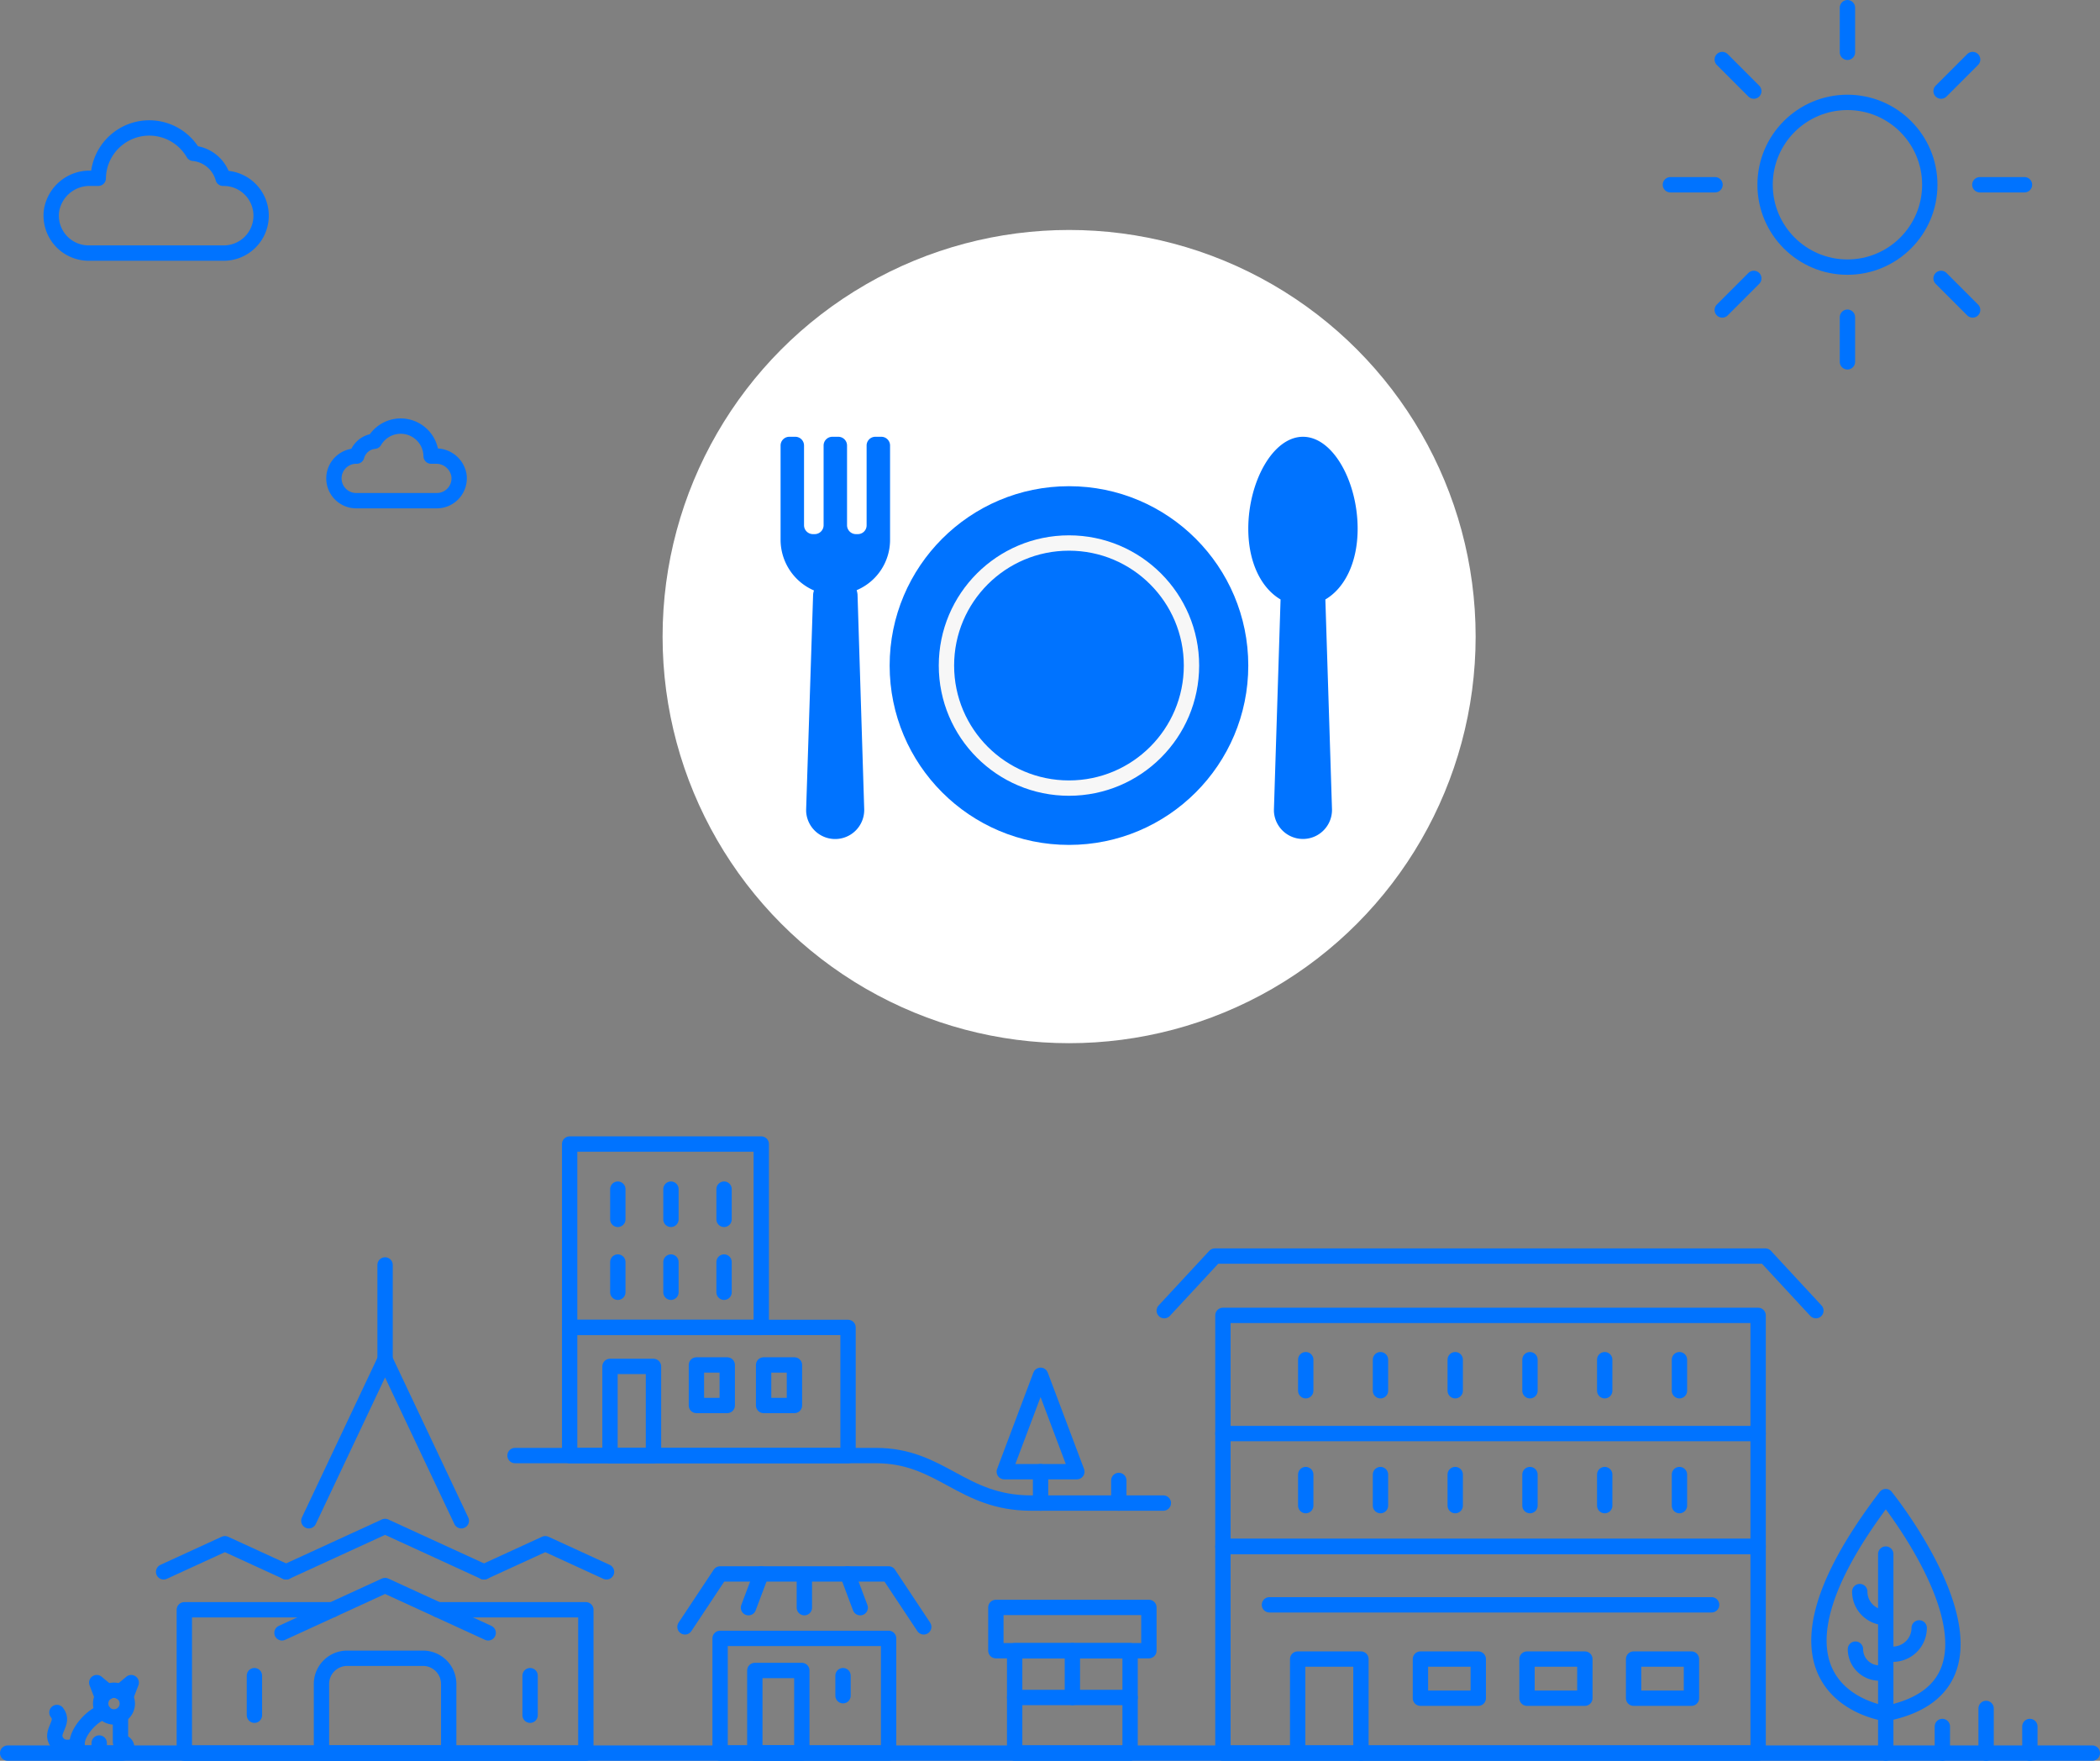 <svg xmlns="http://www.w3.org/2000/svg" width="273.781" height="229.508" viewBox="0 0 273.781 229.508">
  <rect x="0" y="0" width="273.781" height="229.508" fill="#808080" stroke="none"/>
  <g id="cover_food" transform="translate(-658 -1341)">
    <g id="Group_2362" data-name="Group 2362" transform="translate(-5150.965 -52.374)">
      <g id="Group_2336" data-name="Group 2336">
        <g id="Group_2332" data-name="Group 2332">
          <rect id="Rectangle_846" data-name="Rectangle 846" width="69.778" height="30.121" transform="translate(5968.399 1564.827)" stroke-width="2" stroke="#0073ff" stroke-linecap="round" stroke-linejoin="round" fill="none"/>
          <line id="Line_1611" data-name="Line 1611" x2="69.778" transform="translate(5968.399 1580.229)" fill="none" stroke="#0073ff" stroke-linecap="round" stroke-linejoin="round" stroke-width="2"/>
          <path id="Path_1522" data-name="Path 1522" d="M6045.707,1564.214l-6.592-7.118h-71.764l-6.6,7.118" fill="none" stroke="#0073ff" stroke-linecap="round" stroke-linejoin="round" stroke-width="2"/>
        </g>
        <g id="Group_2333" data-name="Group 2333">
          <path id="Path_1523" data-name="Path 1523" d="M5978.146,1621.209v-11.583h8.247v12.248" fill="none" stroke="#0073ff" stroke-linecap="round" stroke-linejoin="round" stroke-width="2"/>
        </g>
        <g id="Group_2334" data-name="Group 2334">
          <line id="Line_1612" data-name="Line 1612" y1="4.048" transform="translate(6027.919 1570.602)" fill="none" stroke="#0073ff" stroke-linecap="round" stroke-linejoin="round" stroke-width="2"/>
          <line id="Line_1613" data-name="Line 1613" y1="4.048" transform="translate(6018.174 1570.602)" fill="none" stroke="#0073ff" stroke-linecap="round" stroke-linejoin="round" stroke-width="2"/>
          <line id="Line_1614" data-name="Line 1614" y2="4.048" transform="translate(6008.43 1570.602)" fill="none" stroke="#0073ff" stroke-linecap="round" stroke-linejoin="round" stroke-width="2"/>
          <line id="Line_1615" data-name="Line 1615" y1="4.048" transform="translate(5998.685 1570.602)" fill="none" stroke="#0073ff" stroke-linecap="round" stroke-linejoin="round" stroke-width="2"/>
          <line id="Line_1616" data-name="Line 1616" y1="4.048" transform="translate(5988.94 1570.602)" fill="none" stroke="#0073ff" stroke-linecap="round" stroke-linejoin="round" stroke-width="2"/>
          <line id="Line_1617" data-name="Line 1617" y1="4.048" transform="translate(5979.196 1570.602)" fill="none" stroke="#0073ff" stroke-linecap="round" stroke-linejoin="round" stroke-width="2"/>
        </g>
        <g id="Group_2335" data-name="Group 2335">
          <line id="Line_1618" data-name="Line 1618" y1="4.048" transform="translate(6027.919 1585.577)" fill="none" stroke="#0073ff" stroke-linecap="round" stroke-linejoin="round" stroke-width="2"/>
          <line id="Line_1619" data-name="Line 1619" y1="4.048" transform="translate(6018.174 1585.577)" fill="none" stroke="#0073ff" stroke-linecap="round" stroke-linejoin="round" stroke-width="2"/>
          <line id="Line_1620" data-name="Line 1620" y2="4.048" transform="translate(6008.43 1585.577)" fill="none" stroke="#0073ff" stroke-linecap="round" stroke-linejoin="round" stroke-width="2"/>
          <line id="Line_1621" data-name="Line 1621" y1="4.048" transform="translate(5998.685 1585.577)" fill="none" stroke="#0073ff" stroke-linecap="round" stroke-linejoin="round" stroke-width="2"/>
          <line id="Line_1622" data-name="Line 1622" y1="4.048" transform="translate(5988.94 1585.577)" fill="none" stroke="#0073ff" stroke-linecap="round" stroke-linejoin="round" stroke-width="2"/>
          <line id="Line_1623" data-name="Line 1623" y1="4.048" transform="translate(5979.196 1585.577)" fill="none" stroke="#0073ff" stroke-linecap="round" stroke-linejoin="round" stroke-width="2"/>
        </g>
        <rect id="Rectangle_847" data-name="Rectangle 847" width="69.778" height="26.924" transform="translate(5968.399 1594.948)" stroke-width="2" stroke="#0073ff" stroke-linecap="round" stroke-linejoin="round" fill="none"/>
        <line id="Line_1624" data-name="Line 1624" x2="57.647" transform="translate(5974.464 1602.554)" fill="none" stroke="#0073ff" stroke-linecap="round" stroke-linejoin="round" stroke-width="2"/>
        <rect id="Rectangle_848" data-name="Rectangle 848" width="7.541" height="5.101" transform="translate(5994.149 1609.626)" stroke-width="2" stroke="#0073ff" stroke-linecap="round" stroke-linejoin="round" fill="none"/>
        <rect id="Rectangle_849" data-name="Rectangle 849" width="7.541" height="5.101" transform="translate(6008.045 1609.626)" stroke-width="2" stroke="#0073ff" stroke-linecap="round" stroke-linejoin="round" fill="none"/>
        <rect id="Rectangle_850" data-name="Rectangle 850" width="7.541" height="5.101" transform="translate(6021.941 1609.626)" stroke-width="2" stroke="#0073ff" stroke-linecap="round" stroke-linejoin="round" fill="none"/>
      </g>
      <g id="Group_2337" data-name="Group 2337">
        <path id="Path_1524" data-name="Path 1524" d="M6081.745,1621.882h-271.78" fill="none" stroke="#0073ff" stroke-linecap="round" stroke-linejoin="round" stroke-width="2"/>
      </g>
      <path id="Path_1525" data-name="Path 1525" d="M5883.381,1621.872" fill="#283348"/>
      <path id="Path_1526" data-name="Path 1526" d="M5838.047,1416.611h0a4.454,4.454,0,0,0-3.872-3.251,6.651,6.651,0,0,0-12.4,3.251h-1.047a5.023,5.023,0,0,0-5.051,4.251,4.886,4.886,0,0,0,4.834,5.5h17.575a4.874,4.874,0,1,0-.038-9.747Z" fill="none" stroke="#0073ff" stroke-linecap="round" stroke-linejoin="round" stroke-width="2"/>
      <path id="Path_1527" data-name="Path 1527" d="M5855.469,1452.824h0a2.656,2.656,0,0,1,2.309-1.938,3.965,3.965,0,0,1,7.392,1.938h.624a3,3,0,0,1,3.011,2.535,2.913,2.913,0,0,1-2.882,3.276h-10.476a2.906,2.906,0,1,1,.022-5.811Z" fill="none" stroke="#0073ff" stroke-linecap="round" stroke-linejoin="round" stroke-width="2"/>
      <g id="Group_2340" data-name="Group 2340">
        <circle id="Ellipse_204" data-name="Ellipse 204" cx="53" cy="53" r="53" transform="translate(5895.347 1423.349)" fill="#fff"/>
        <g id="Group_2339" data-name="Group 2339">
          <g id="Group_2338" data-name="Group 2338">
            <circle id="Ellipse_205" data-name="Ellipse 205" cx="23.378" cy="23.378" r="23.378" transform="translate(5924.95 1456.748)" fill="#0073ff"/>
            <circle id="Ellipse_206" data-name="Ellipse 206" cx="15.973" cy="15.973" r="15.973" transform="translate(5932.355 1464.153)" fill="#0073ff" stroke="#f7f7f7" stroke-width="2"/>
          </g>
          <path id="Path_1528" data-name="Path 1528" d="M5985.963,1462.285c0-6.081-3.191-11.979-7.128-11.979s-7.128,5.9-7.128,11.979c0,4.469,1.731,7.777,4.208,9.226l-.865,27.378c0,.076,0,.163,0,.239a3.788,3.788,0,0,0,7.571-.239l-.866-27.378C5984.232,1470.062,5985.963,1466.754,5985.963,1462.285Z" fill="#0073ff"/>
          <path id="Path_1529" data-name="Path 1529" d="M5923.868,1450.306h-.785a1.14,1.14,0,0,0-1.136,1.136v10.417a1.139,1.139,0,0,1-1.136,1.135h-.28a1.165,1.165,0,0,1-1.136-1.135v-10.417a1.139,1.139,0,0,0-1.135-1.136h-.785a1.139,1.139,0,0,0-1.135,1.136v10.417a1.165,1.165,0,0,1-1.137,1.135h-.279a1.164,1.164,0,0,1-1.136-1.135v-2.534h0v-7.883a1.14,1.14,0,0,0-1.136-1.136h-.785a1.14,1.14,0,0,0-1.136,1.136v12.309a7.209,7.209,0,0,0,4.354,6.588,2.208,2.208,0,0,0-.113.53l-.909,28.014v.227a3.788,3.788,0,0,0,7.572-.227l-.871-28.014a2.986,2.986,0,0,0-.114-.568,7.116,7.116,0,0,0,4.354-6.55v-12.309A1.14,1.14,0,0,0,5923.868,1450.306Z" fill="#0073ff"/>
        </g>
      </g>
      <g id="Group_2345" data-name="Group 2345">
        <circle id="Ellipse_207" data-name="Ellipse 207" cx="10.736" cy="10.736" r="10.736" transform="translate(6039.083 1406.719)" stroke-width="2" stroke="#0073ff" stroke-linecap="round" stroke-linejoin="round" fill="none"/>
        <g id="Group_2341" data-name="Group 2341">
          <line id="Line_1625" data-name="Line 1625" y2="5.819" transform="translate(6049.819 1394.374)" fill="none" stroke="#0073ff" stroke-linecap="round" stroke-linejoin="round" stroke-width="2"/>
          <line id="Line_1626" data-name="Line 1626" y2="5.819" transform="translate(6049.819 1434.719)" fill="none" stroke="#0073ff" stroke-linecap="round" stroke-linejoin="round" stroke-width="2"/>
        </g>
        <g id="Group_2342" data-name="Group 2342">
          <line id="Line_1627" data-name="Line 1627" x2="5.819" transform="translate(6067.082 1417.456)" fill="none" stroke="#0073ff" stroke-linecap="round" stroke-linejoin="round" stroke-width="2"/>
          <line id="Line_1628" data-name="Line 1628" x1="5.819" transform="translate(6026.737 1417.456)" fill="none" stroke="#0073ff" stroke-linecap="round" stroke-linejoin="round" stroke-width="2"/>
        </g>
        <g id="Group_2343" data-name="Group 2343">
          <line id="Line_1629" data-name="Line 1629" y1="4.115" x2="4.115" transform="translate(6062.026 1401.134)" fill="none" stroke="#0073ff" stroke-linecap="round" stroke-linejoin="round" stroke-width="2"/>
          <line id="Line_1630" data-name="Line 1630" x1="4.115" y2="4.115" transform="translate(6033.498 1429.662)" fill="none" stroke="#0073ff" stroke-linecap="round" stroke-linejoin="round" stroke-width="2"/>
        </g>
        <g id="Group_2344" data-name="Group 2344">
          <line id="Line_1631" data-name="Line 1631" x2="4.115" y2="4.115" transform="translate(6062.026 1429.662)" fill="none" stroke="#0073ff" stroke-linecap="round" stroke-linejoin="round" stroke-width="2"/>
          <line id="Line_1632" data-name="Line 1632" x1="4.115" y1="4.115" transform="translate(6033.498 1401.134)" fill="none" stroke="#0073ff" stroke-linecap="round" stroke-linejoin="round" stroke-width="2"/>
        </g>
      </g>
      <g id="Group_2349" data-name="Group 2349">
        <path id="Path_1530" data-name="Path 1530" d="M5852.281,1603.2h-19.286v18.681h52.347V1603.2h-19.287" fill="none" stroke="#0073ff" stroke-linecap="round" stroke-linejoin="round" stroke-width="2"/>
        <g id="Group_2346" data-name="Group 2346">
          <path id="Path_1531" data-name="Path 1531" d="M5869.108,1591.6l-9.94-21.018-9.94,21.018" fill="none" stroke="#0073ff" stroke-linecap="round" stroke-linejoin="round" stroke-width="2"/>
          <line id="Line_1633" data-name="Line 1633" y2="12.331" transform="translate(5859.168 1558.253)" fill="none" stroke="#0073ff" stroke-linecap="round" stroke-linejoin="round" stroke-width="2"/>
          <path id="Path_1532" data-name="Path 1532" d="M5859.168,1590.287" fill="none" stroke="#0073ff" stroke-linecap="round" stroke-linejoin="round" stroke-width="2"/>
        </g>
        <g id="Group_2347" data-name="Group 2347">
          <path id="Path_1533" data-name="Path 1533" d="M5872.065,1598.256l-12.9-5.917-12.9,5.917" fill="none" stroke="#0073ff" stroke-linecap="round" stroke-linejoin="round" stroke-width="2"/>
          <path id="Path_1534" data-name="Path 1534" d="M5888.039,1598.256l-7.987-3.665-7.987,3.665" fill="none" stroke="#0073ff" stroke-linecap="round" stroke-linejoin="round" stroke-width="2"/>
          <path id="Path_1535" data-name="Path 1535" d="M5846.271,1598.256l-7.987-3.665-7.987,3.665" fill="none" stroke="#0073ff" stroke-linecap="round" stroke-linejoin="round" stroke-width="2"/>
        </g>
        <g id="Group_2348" data-name="Group 2348">
          <path id="Path_1536" data-name="Path 1536" d="M5872.61,1606.208l-13.442-6.167-13.441,6.167" fill="none" stroke="#0073ff" stroke-linecap="round" stroke-linejoin="round" stroke-width="2"/>
        </g>
        <path id="Path_1537" data-name="Path 1537" d="M5842.135,1610.349" fill="none" stroke="#0073ff" stroke-linecap="round" stroke-linejoin="round" stroke-width="2"/>
        <path id="Rectangle_851" data-name="Rectangle 851" d="M3.351,0h9.885a3.351,3.351,0,0,1,3.351,3.351v9.011a0,0,0,0,1,0,0H0a0,0,0,0,1,0,0V3.351A3.351,3.351,0,0,1,3.351,0Z" transform="translate(5850.875 1609.52)" fill="none" stroke="#0073ff" stroke-linecap="round" stroke-linejoin="round" stroke-width="2"/>
        <line id="Line_1634" data-name="Line 1634" y2="5.158" transform="translate(5878.075 1611.787)" fill="none" stroke="#0073ff" stroke-linecap="round" stroke-linejoin="round" stroke-width="2"/>
        <line id="Line_1635" data-name="Line 1635" y2="5.158" transform="translate(5842.135 1611.787)" fill="none" stroke="#0073ff" stroke-linecap="round" stroke-linejoin="round" stroke-width="2"/>
      </g>
      <path id="Path_1538" data-name="Path 1538" d="M6054.813,1616.727s-19.594-2.569,0-28.275C6054.813,1588.452,6074.518,1612.815,6054.813,1616.727Zm4.36-11.163a3.432,3.432,0,0,1-3.433,3.427h-.927m-3.951-.662a3.118,3.118,0,0,0,3.12,3.116h.831m-3.388-10.615a3.387,3.387,0,0,0,3.388,3.386m0,17.656V1595.94" fill="none" stroke="#0073ff" stroke-linecap="round" stroke-linejoin="round" stroke-width="2"/>
      <g id="Group_2350" data-name="Group 2350">
        <line id="Line_1636" data-name="Line 1636" y2="5.821" transform="translate(6067.897 1616.061)" fill="none" stroke="#0073ff" stroke-linecap="round" stroke-linejoin="round" stroke-width="2"/>
        <line id="Line_1637" data-name="Line 1637" y2="3.47" transform="translate(6062.193 1618.412)" fill="none" stroke="#0073ff" stroke-linecap="round" stroke-linejoin="round" stroke-width="2"/>
        <line id="Line_1638" data-name="Line 1638" y2="3.47" transform="translate(6073.602 1618.412)" fill="none" stroke="#0073ff" stroke-linecap="round" stroke-linejoin="round" stroke-width="2"/>
      </g>
      <g id="Group_2351" data-name="Group 2351">
        <rect id="Rectangle_852" data-name="Rectangle 852" width="15.05" height="13.338" transform="translate(5941.248 1608.534)" stroke-width="2" stroke="#0073ff" stroke-linecap="round" stroke-linejoin="round" fill="none"/>
        <rect id="Rectangle_853" data-name="Rectangle 853" width="19.95" height="5.64" transform="translate(5938.798 1602.894)" stroke-width="2" stroke="#0073ff" stroke-linecap="round" stroke-linejoin="round" fill="none"/>
        <line id="Line_1639" data-name="Line 1639" x2="15.05" transform="translate(5941.248 1614.635)" fill="none" stroke="#0073ff" stroke-linecap="round" stroke-linejoin="round" stroke-width="2"/>
        <line id="Line_1640" data-name="Line 1640" y2="6.101" transform="translate(5948.773 1608.534)" fill="none" stroke="#0073ff" stroke-linecap="round" stroke-linejoin="round" stroke-width="2"/>
      </g>
      <g id="Group_2353" data-name="Group 2353">
        <path id="Path_1539" data-name="Path 1539" d="M5822.088,1615.429a1.737,1.737,0,1,0,1.736-1.736A1.729,1.729,0,0,0,5822.088,1615.429Z" fill="none" stroke="#0073ff" stroke-linecap="round" stroke-linejoin="round" stroke-width="2"/>
        <g id="Group_2352" data-name="Group 2352">
          <path id="Path_1540" data-name="Path 1540" d="M5822.2,1614.316l-.622-1.621,1.438,1.2" fill="none" stroke="#0073ff" stroke-linecap="round" stroke-linejoin="round" stroke-width="2"/>
          <path id="Path_1541" data-name="Path 1541" d="M5825.45,1614.316l.623-1.621-1.438,1.2" fill="none" stroke="#0073ff" stroke-linecap="round" stroke-linejoin="round" stroke-width="2"/>
        </g>
        <path id="Path_1542" data-name="Path 1542" d="M5819.012,1620.843s-1.716.864-2.612-.361c-1.039-1.42,1.1-2.515-.015-3.894" fill="none" stroke="#0073ff" stroke-linecap="round" stroke-linejoin="round" stroke-width="2"/>
        <path id="Path_1543" data-name="Path 1543" d="M5824.672,1617.359v3.087a.742.742,0,0,1,.818.709c0,.586-.211.717-.86.717h-2.956" fill="none" stroke="#0073ff" stroke-linecap="round" stroke-linejoin="round" stroke-width="2"/>
        <path id="Path_1544" data-name="Path 1544" d="M5822.525,1616.581c-1.114,0-3.619,2.409-3.516,4.22" fill="none" stroke="#0073ff" stroke-linecap="round" stroke-linejoin="round" stroke-width="2"/>
        <path id="Path_1545" data-name="Path 1545" d="M5821.9,1620.567v.366s.064.939-1.176.939h-.574c-.922,0-1.143-.006-1.143-.879" fill="none" stroke="#0073ff" stroke-linecap="round" stroke-linejoin="round" stroke-width="2"/>
      </g>
      <g id="Group_2356" data-name="Group 2356">
        <path id="Path_1546" data-name="Path 1546" d="M5876.11,1583.1h47.05c8.544,0,11.169,6.19,20.223,6.19h17.249" fill="none" stroke="#0073ff" stroke-linecap="round" stroke-linejoin="round" stroke-width="2"/>
        <g id="Group_2354" data-name="Group 2354">
          <path id="Path_1547" data-name="Path 1547" d="M5939.895,1585.2l4.731-12.565,4.731,12.565Z" fill="none" stroke="#0073ff" stroke-linecap="round" stroke-linejoin="round" stroke-width="2"/>
          <line id="Line_1641" data-name="Line 1641" y2="4.095" transform="translate(5944.625 1585.197)" fill="none" stroke="#0073ff" stroke-linecap="round" stroke-linejoin="round" stroke-width="2"/>
        </g>
        <line id="Line_1642" data-name="Line 1642" y2="2.947" transform="translate(5954.827 1586.345)" fill="none" stroke="#0073ff" stroke-linecap="round" stroke-linejoin="round" stroke-width="2"/>
        <g id="Group_2355" data-name="Group 2355">
          <rect id="Rectangle_854" data-name="Rectangle 854" width="24.979" height="23.904" transform="translate(5883.232 1542.494)" stroke-width="2" stroke="#0073ff" stroke-linecap="round" stroke-linejoin="round" fill="none"/>
          <rect id="Rectangle_855" data-name="Rectangle 855" width="36.293" height="16.704" transform="translate(5883.232 1566.398)" stroke-width="2" stroke="#0073ff" stroke-linecap="round" stroke-linejoin="round" fill="none"/>
          <line id="Line_1643" data-name="Line 1643" y2="3.94" transform="translate(5896.437 1557.874)" fill="none" stroke="#0073ff" stroke-linecap="round" stroke-linejoin="round" stroke-width="2"/>
          <line id="Line_1644" data-name="Line 1644" y2="3.94" transform="translate(5903.362 1557.874)" fill="none" stroke="#0073ff" stroke-linecap="round" stroke-linejoin="round" stroke-width="2"/>
          <line id="Line_1645" data-name="Line 1645" y2="3.94" transform="translate(5889.512 1557.874)" fill="none" stroke="#0073ff" stroke-linecap="round" stroke-linejoin="round" stroke-width="2"/>
          <line id="Line_1646" data-name="Line 1646" y2="3.94" transform="translate(5896.437 1548.372)" fill="none" stroke="#0073ff" stroke-linecap="round" stroke-linejoin="round" stroke-width="2"/>
          <line id="Line_1647" data-name="Line 1647" y2="3.94" transform="translate(5903.362 1548.372)" fill="none" stroke="#0073ff" stroke-linecap="round" stroke-linejoin="round" stroke-width="2"/>
          <line id="Line_1648" data-name="Line 1648" y2="3.94" transform="translate(5889.512 1548.372)" fill="none" stroke="#0073ff" stroke-linecap="round" stroke-linejoin="round" stroke-width="2"/>
          <rect id="Rectangle_856" data-name="Rectangle 856" width="5.67" height="11.622" transform="translate(5894.161 1583.102) rotate(180)" stroke-width="2" stroke="#0073ff" stroke-linecap="round" stroke-linejoin="round" fill="none"/>
          <rect id="Rectangle_857" data-name="Rectangle 857" width="4.019" height="5.281" transform="translate(5899.758 1571.29)" stroke-width="2" stroke="#0073ff" stroke-linecap="round" stroke-linejoin="round" fill="none"/>
          <rect id="Rectangle_858" data-name="Rectangle 858" width="4.019" height="5.281" transform="translate(5908.518 1571.29)" stroke-width="2" stroke="#0073ff" stroke-linecap="round" stroke-linejoin="round" fill="none"/>
        </g>
      </g>
      <g id="Group_2361" data-name="Group 2361">
        <g id="Group_2357" data-name="Group 2357">
          <rect id="Rectangle_859" data-name="Rectangle 859" width="21.969" height="14.944" transform="translate(5902.846 1606.927)" stroke-width="2" stroke="#0073ff" stroke-linecap="round" stroke-linejoin="round" fill="none"/>
        </g>
        <g id="Group_2360" data-name="Group 2360">
          <g id="Group_2358" data-name="Group 2358">
            <path id="Path_1548" data-name="Path 1548" d="M5929.394,1605.428l-4.579-6.9h-21.969l-4.579,6.9" fill="none" stroke="#0073ff" stroke-linecap="round" stroke-linejoin="round" stroke-width="2"/>
          </g>
          <g id="Group_2359" data-name="Group 2359">
            <line id="Line_1649" data-name="Line 1649" x1="1.653" y2="4.396" transform="translate(5906.546 1598.532)" fill="none" stroke="#0073ff" stroke-linecap="round" stroke-linejoin="round" stroke-width="2"/>
            <line id="Line_1650" data-name="Line 1650" x2="1.653" y2="4.396" transform="translate(5919.46 1598.532)" fill="none" stroke="#0073ff" stroke-linecap="round" stroke-linejoin="round" stroke-width="2"/>
          </g>
          <line id="Line_1651" data-name="Line 1651" y2="4.028" transform="translate(5913.83 1598.9)" fill="none" stroke="#0073ff" stroke-linecap="round" stroke-linejoin="round" stroke-width="2"/>
        </g>
        <rect id="Rectangle_860" data-name="Rectangle 860" width="6.127" height="10.758" transform="translate(5907.373 1611.113)" stroke-width="2" stroke="#0073ff" stroke-linecap="round" stroke-linejoin="round" fill="none"/>
        <line id="Line_1652" data-name="Line 1652" y2="2.612" transform="translate(5918.871 1611.787)" fill="none" stroke="#0073ff" stroke-linecap="round" stroke-linejoin="round" stroke-width="2"/>
      </g>
    </g>
  </g>
</svg>
